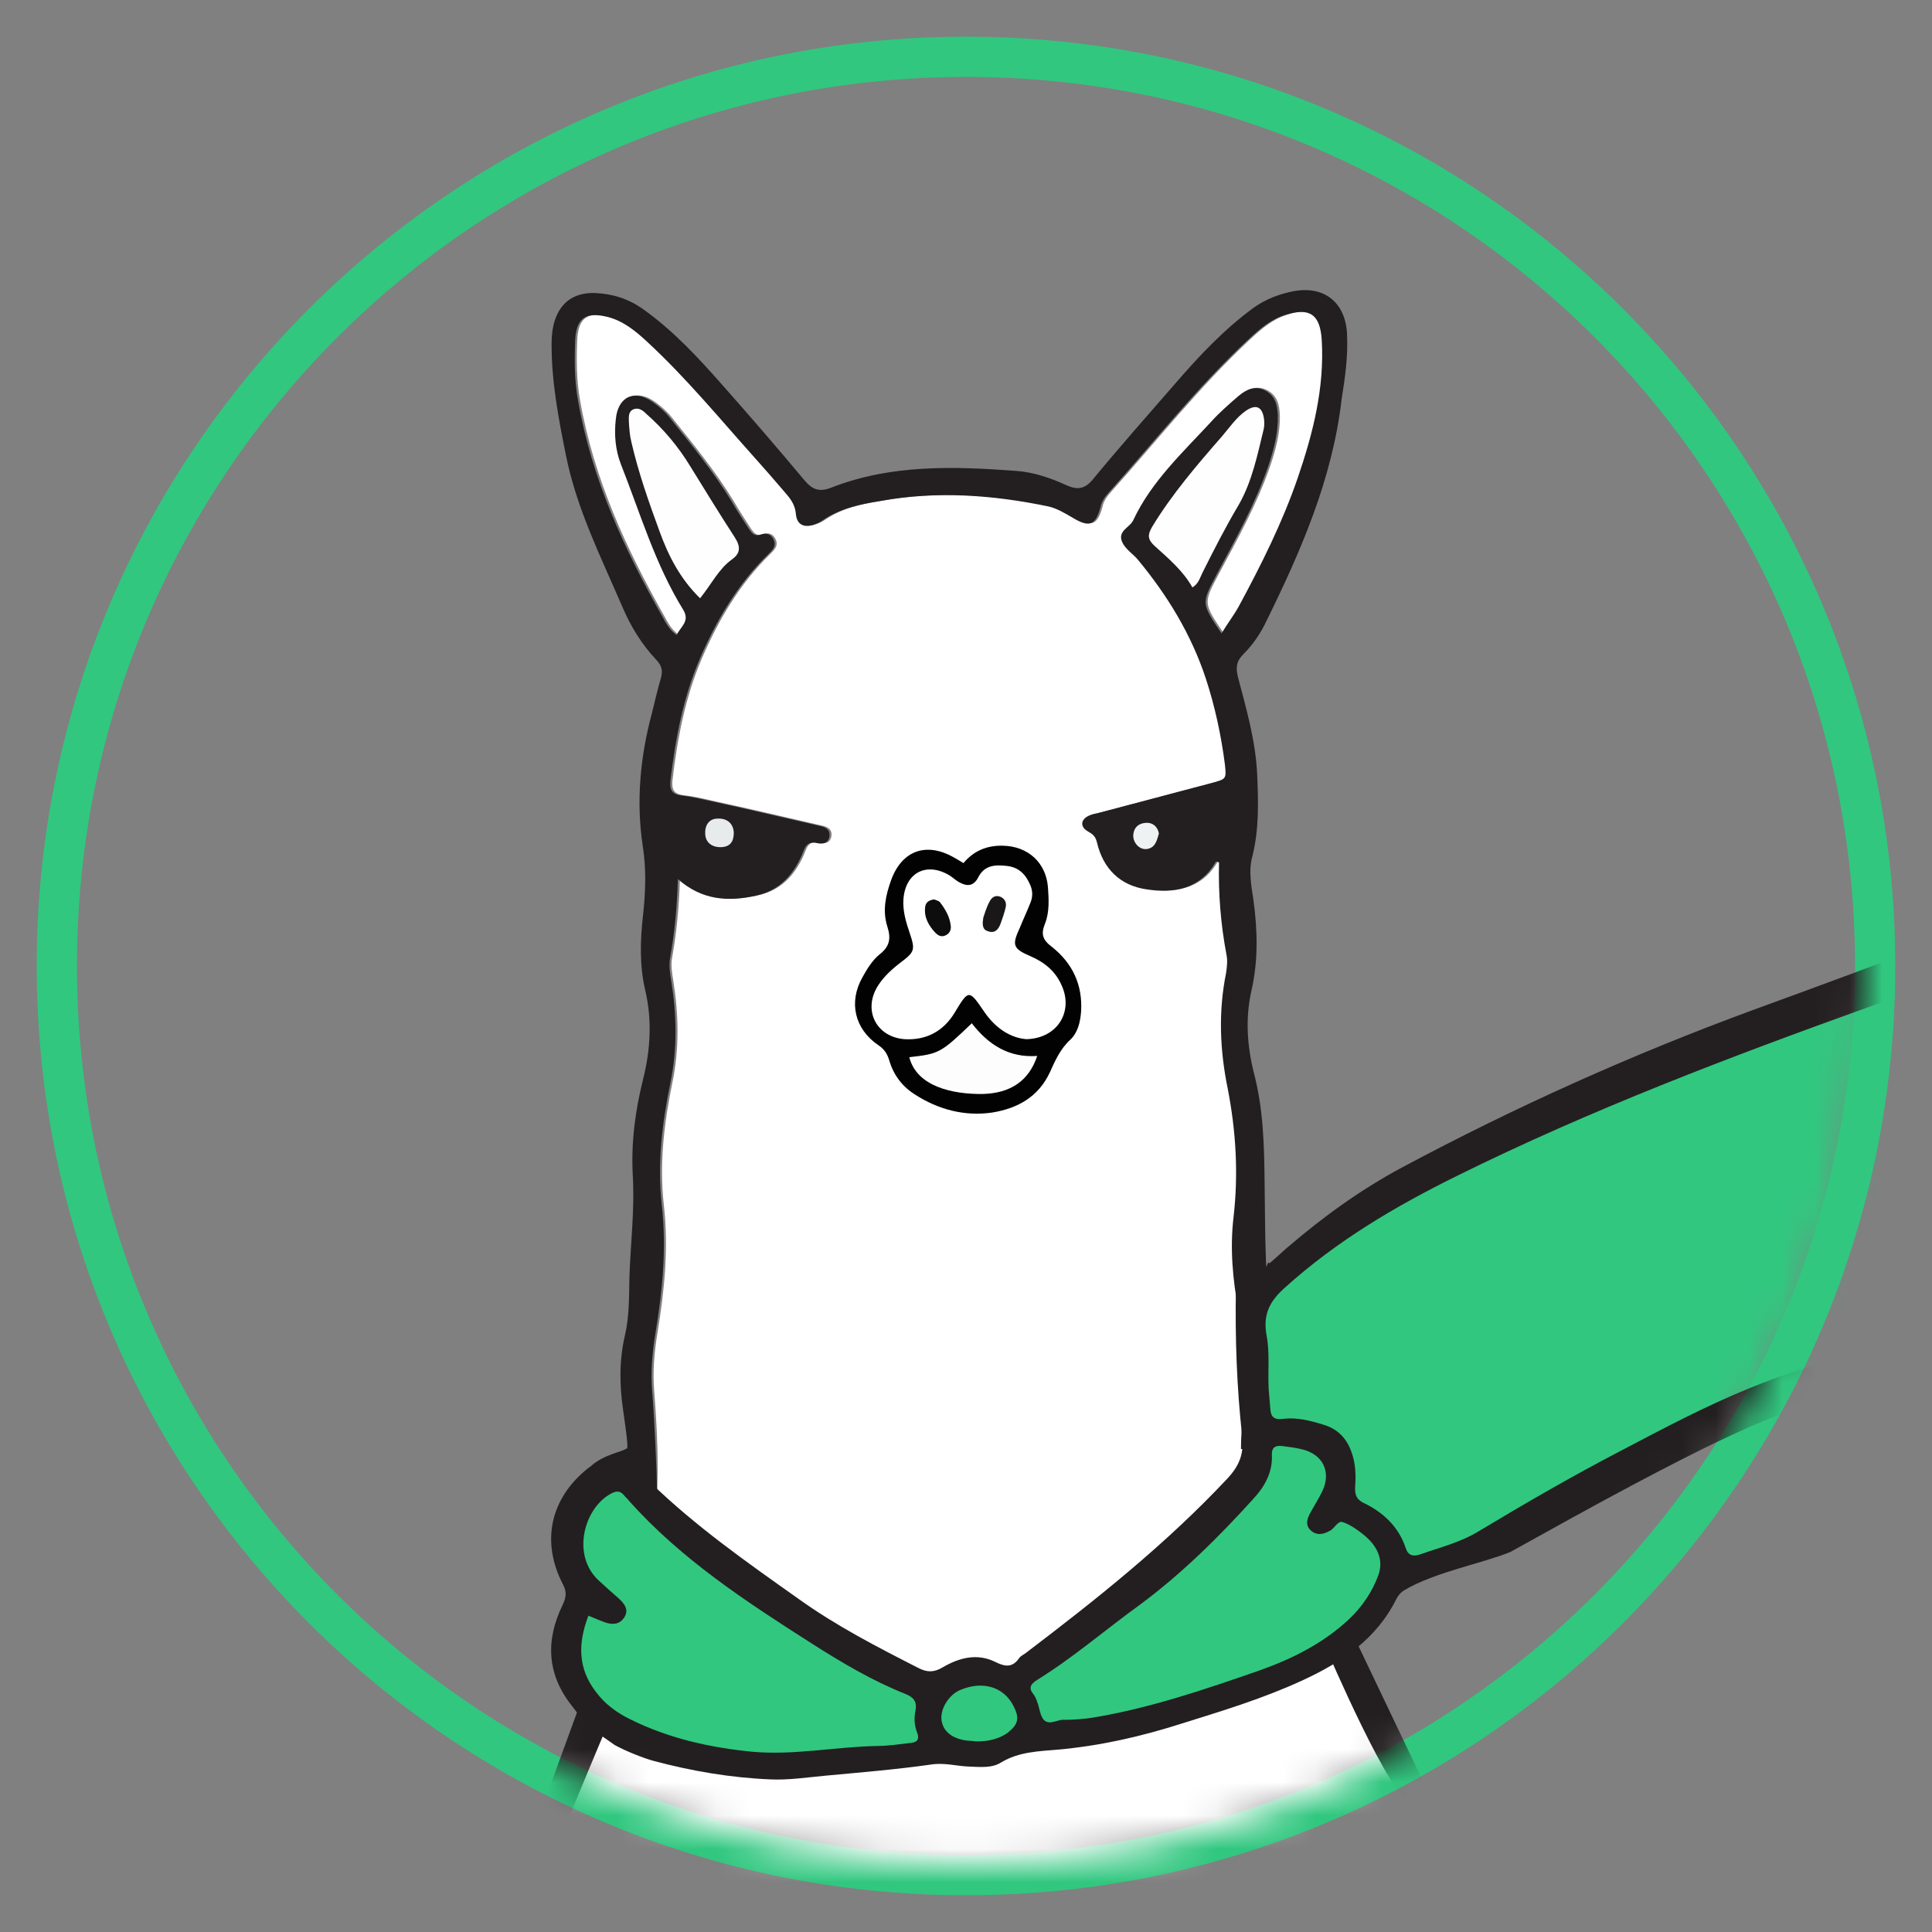 <svg width="58" height="58" viewBox="0 0 58 58" fill="none" xmlns="http://www.w3.org/2000/svg">
<rect x="0" y="0" width="58" height="58" fill="#808080" stroke="none"/>
<path d="M56.294 28.999C56.294 44.073 44.074 56.293 29 56.293C13.926 56.293 1.706 44.073 1.706 28.999C1.706 13.925 13.926 1.705 29 1.705C44.074 1.705 56.294 13.925 56.294 28.999Z" stroke="#31C77F" stroke-width="1.208"/>
<mask id="mask0_821_97" style="mask-type:alpha" maskUnits="userSpaceOnUse" x="2" y="2" width="54" height="54">
<path d="M53.974 28.997C53.974 42.788 42.794 53.968 29.003 53.968C15.211 53.968 4.031 42.788 4.031 28.997C4.031 15.206 15.211 4.025 29.003 4.025C42.794 4.025 53.974 15.206 53.974 28.997Z" fill="#31C77F" stroke="#31C77F" stroke-width="4.027"/>
</mask>
<g mask="url(#mask0_821_97)">
<path d="M16.869 55.112C17.08 53.051 19.666 49.227 19.554 47.166C19.541 46.818 19.554 46.47 19.603 46.123C19.815 44.67 19.753 43.217 19.641 41.777C19.591 41.181 19.641 40.597 19.74 40.001C19.951 38.723 20.076 37.456 19.927 36.152C19.79 34.923 19.939 33.694 20.188 32.49C20.399 31.471 20.374 30.453 20.212 29.435C20.175 29.212 20.138 28.976 20.175 28.765C20.312 28.008 20.386 27.238 20.411 26.381C21.145 27.027 21.928 27.064 22.761 26.877C23.444 26.728 23.855 26.282 24.128 25.673C24.215 25.475 24.252 25.226 24.588 25.301C24.75 25.338 24.936 25.313 24.961 25.09C24.986 24.878 24.824 24.816 24.65 24.779C23.618 24.543 22.574 24.295 21.543 24.072C21.207 23.997 20.859 23.91 20.523 23.873C20.225 23.836 20.163 23.699 20.188 23.426C20.337 22.159 20.573 20.918 21.083 19.738C21.58 18.596 22.214 17.516 23.121 16.634C23.233 16.522 23.37 16.398 23.295 16.212C23.221 16.026 23.072 15.976 22.897 16.038C22.711 16.1 22.636 16.001 22.549 15.877C22.375 15.604 22.189 15.33 22.027 15.045C21.48 14.151 20.821 13.344 20.163 12.524C20.026 12.351 19.852 12.201 19.666 12.065C19.106 11.668 18.609 11.891 18.547 12.586C18.497 13.033 18.534 13.493 18.696 13.915C19.28 15.393 19.728 16.932 20.573 18.298C20.784 18.646 20.486 18.807 20.374 19.055C20.163 18.906 20.051 18.695 19.951 18.509C18.795 16.473 17.826 14.362 17.416 12.028C17.304 11.419 17.304 10.799 17.329 10.19C17.366 9.52 17.664 9.346 18.311 9.507C18.783 9.631 19.143 9.929 19.491 10.252C20.672 11.345 21.679 12.574 22.748 13.766C23.034 14.089 23.32 14.412 23.593 14.734C23.767 14.933 23.929 15.119 23.954 15.417C23.979 15.753 24.215 15.852 24.526 15.728C24.6 15.703 24.675 15.666 24.75 15.616C25.271 15.256 25.856 15.132 26.477 15.032C28.18 14.722 29.858 14.846 31.536 15.194C31.797 15.256 32.021 15.393 32.257 15.529C32.767 15.839 32.953 15.765 33.103 15.194C33.14 15.032 33.239 14.896 33.351 14.772C34.731 13.232 36.011 11.605 37.528 10.19C37.863 9.88 38.199 9.582 38.647 9.445C39.38 9.209 39.691 9.433 39.74 10.19C39.827 11.63 39.479 12.996 39.019 14.337C38.559 15.678 37.925 16.945 37.254 18.186C37.105 18.459 36.919 18.695 36.732 19.006C36.123 18.099 36.123 18.112 36.583 17.242C37.155 16.175 37.739 15.132 38.137 13.977C38.298 13.493 38.435 12.996 38.423 12.475C38.41 12.152 38.348 11.866 38.025 11.705C37.714 11.556 37.465 11.692 37.242 11.879C36.968 12.115 36.682 12.363 36.434 12.636C35.576 13.567 34.631 14.436 34.084 15.604C33.985 15.827 33.6 15.926 33.749 16.262C33.848 16.485 34.084 16.622 34.234 16.808C35.116 17.876 35.825 19.043 36.26 20.359C36.533 21.191 36.72 22.06 36.832 22.929C36.881 23.376 36.881 23.376 36.421 23.5C35.29 23.798 34.172 24.096 33.04 24.394C32.941 24.419 32.841 24.431 32.742 24.481C32.506 24.593 32.481 24.804 32.705 24.941C32.854 25.027 32.941 25.077 32.991 25.276C33.177 26.07 33.687 26.579 34.495 26.691C35.303 26.815 36.061 26.679 36.533 25.909C36.558 25.859 36.571 25.834 36.658 25.884C36.633 26.803 36.707 27.734 36.881 28.653C36.919 28.827 36.894 29.025 36.869 29.199C36.633 30.366 36.682 31.521 36.919 32.676C37.167 33.955 37.242 35.234 37.093 36.525C36.981 37.468 37.068 38.412 37.242 39.331C37.441 40.374 37.49 41.404 37.379 42.447C37.267 43.515 37.304 44.571 37.416 45.638C37.49 46.309 40.412 49.102 40.374 49.785C40.934 50.754 41.655 52.604 42.351 53.498L40.9 55.694L30.104 57.594L20.411 56.694L16.869 55.112Z" fill="white"/>
<path d="M84.101 31.591C83.517 31.145 82.846 30.822 82.187 30.486C80.099 29.431 77.961 28.512 75.823 27.593C73.859 26.749 72.118 25.594 70.664 24.018C70.44 23.782 70.192 23.558 69.943 23.347C69.632 23.074 69.284 23.049 68.911 23.235C68.389 23.496 67.867 23.769 67.37 24.08C66.662 24.514 65.468 25.16 64.71 25.508C60.77 27.345 56.692 28.835 52.615 30.325C48.998 31.654 45.493 33.23 42.099 35.043C40.844 35.714 39.7 36.546 38.631 37.465C38.457 37.613 38.283 37.787 38.109 37.924C38.097 37.911 38.084 37.911 38.072 37.899C38.022 38.048 37.91 38.184 37.761 38.247C37.699 38.495 37.513 38.706 37.177 38.706C37.152 38.706 37.127 38.706 37.102 38.706C37.078 40.171 37.127 41.636 37.289 43.101C37.351 43.635 37.214 43.995 36.842 44.393C35.002 46.354 32.926 48.006 30.8 49.62C30.738 49.669 30.651 49.707 30.601 49.769C30.402 50.067 30.179 50.042 29.88 49.893C29.334 49.62 28.787 49.769 28.302 50.054C28.028 50.216 27.829 50.203 27.581 50.079C26.338 49.446 25.107 48.813 23.964 47.993C22.422 46.901 20.881 45.821 19.526 44.505C19.364 44.355 19.253 44.194 19.191 44.032C19.166 44.02 19.128 44.008 19.104 43.995C19.091 43.995 19.091 43.995 19.079 43.983C18.805 43.871 19.253 43.486 18.954 43.437C18.892 43.461 18.842 43.474 18.78 43.499C18.706 43.573 18.146 43.66 17.761 43.995C17.736 44.02 17.699 44.045 17.662 44.07C16.518 44.976 16.232 46.28 16.903 47.571C17.027 47.807 16.99 47.968 16.891 48.18C16.369 49.247 16.419 50.278 17.177 51.221C17.376 51.482 17.562 51.755 17.835 51.954L18.457 52.389C18.817 52.587 19.34 52.786 19.613 52.861C20.769 53.171 21.938 53.369 23.131 53.419C23.678 53.444 24.237 53.357 24.784 53.307C25.841 53.208 26.91 53.121 27.954 52.972C28.352 52.91 28.724 53.022 29.097 53.034C29.433 53.047 29.781 53.084 30.054 52.91C30.589 52.587 31.186 52.575 31.757 52.525C33.025 52.413 34.268 52.128 35.474 51.743C36.705 51.358 37.935 50.986 39.116 50.439C40.297 49.893 41.329 49.198 41.925 47.993C41.987 47.882 42.05 47.807 42.149 47.745C43.056 47.199 44.536 46.925 45.344 46.59C46.599 45.895 47.842 45.2 49.11 44.529C50.9 43.586 52.702 42.654 54.641 42.021C57.923 40.928 61.316 40.382 64.735 39.96C65.99 39.799 67.258 39.699 68.501 39.389C70.651 38.843 72.727 38.098 74.828 37.427C75.524 37.204 76.233 36.98 76.904 36.682C79.005 35.763 81.018 34.658 83.032 33.578C83.405 33.379 83.765 33.131 84.113 32.87C84.71 32.398 84.698 32.051 84.101 31.591Z" fill="#231F20"/>
<path d="M40.438 10.014C40.388 9.07 39.742 8.561 38.809 8.747C38.386 8.834 37.989 8.983 37.628 9.244C36.746 9.889 36 10.684 35.291 11.503C34.459 12.46 33.613 13.416 32.805 14.396C32.557 14.694 32.333 14.707 32.022 14.57C31.538 14.347 31.028 14.173 30.494 14.136C28.629 13.999 26.764 13.937 24.974 14.632C24.601 14.781 24.39 14.707 24.142 14.409C23.346 13.453 22.526 12.509 21.693 11.566C20.959 10.734 20.214 9.927 19.306 9.281C18.871 8.971 18.399 8.822 17.877 8.797C17.218 8.772 16.783 9.095 16.621 9.74C16.572 9.939 16.559 10.15 16.559 10.349C16.559 11.479 16.77 12.584 16.994 13.689C17.317 15.29 18.051 16.743 18.685 18.221C18.933 18.804 19.269 19.351 19.704 19.81C19.866 19.984 19.903 20.133 19.841 20.356C19.741 20.704 19.654 21.064 19.567 21.424C19.219 22.728 19.095 24.056 19.294 25.385C19.406 26.093 19.381 26.763 19.306 27.458C19.219 28.216 19.194 28.961 19.368 29.718C19.58 30.612 19.53 31.506 19.306 32.4C19.07 33.343 18.946 34.287 18.995 35.256C19.058 36.286 18.933 37.304 18.896 38.322C18.884 38.919 18.896 39.515 18.759 40.098C18.585 40.843 18.598 41.6 18.71 42.358C18.921 43.835 18.784 43.115 18.846 44.009C19.12 44.009 19.443 44.866 19.729 44.853C19.716 44.158 19.642 42.482 19.58 41.787C19.53 41.191 19.58 40.607 19.679 40.011C19.89 38.732 20.015 37.466 19.866 36.162C19.729 34.933 19.878 33.704 20.127 32.499C20.338 31.481 20.313 30.463 20.151 29.445C20.114 29.221 20.077 28.985 20.114 28.774C20.251 28.017 20.325 27.247 20.35 26.39C21.084 27.036 21.867 27.073 22.7 26.887C23.383 26.738 23.794 26.291 24.067 25.683C24.154 25.484 24.191 25.236 24.527 25.31C24.688 25.348 24.875 25.323 24.9 25.099C24.925 24.888 24.763 24.826 24.589 24.789C23.557 24.553 22.513 24.305 21.481 24.081C21.146 24.007 20.798 23.92 20.462 23.882C20.164 23.845 20.102 23.709 20.127 23.435C20.276 22.169 20.512 20.927 21.021 19.748C21.519 18.605 22.153 17.525 23.06 16.644C23.172 16.532 23.309 16.408 23.234 16.222C23.16 16.035 23.01 15.986 22.836 16.048C22.65 16.11 22.575 16.011 22.488 15.886C22.314 15.613 22.128 15.34 21.966 15.055C21.419 14.161 20.76 13.354 20.102 12.534C19.965 12.36 19.791 12.211 19.604 12.075C19.045 11.677 18.548 11.901 18.486 12.596C18.436 13.043 18.473 13.502 18.635 13.925C19.219 15.402 19.667 16.942 20.512 18.308C20.723 18.655 20.425 18.817 20.313 19.065C20.102 18.916 19.99 18.705 19.89 18.519C18.734 16.482 17.765 14.372 17.355 12.037C17.243 11.429 17.243 10.808 17.268 10.2C17.305 9.529 17.603 9.355 18.25 9.517C18.722 9.641 19.082 9.939 19.43 10.262C20.611 11.354 21.618 12.584 22.687 13.776C22.973 14.098 23.259 14.421 23.532 14.744C23.706 14.943 23.868 15.129 23.893 15.427C23.918 15.762 24.154 15.861 24.465 15.737C24.539 15.713 24.614 15.675 24.688 15.626C25.211 15.266 25.795 15.141 26.416 15.042C28.119 14.732 29.797 14.856 31.475 15.204C31.736 15.265 31.96 15.402 32.196 15.539C32.706 15.849 32.892 15.775 33.042 15.204C33.079 15.042 33.178 14.905 33.29 14.781C34.67 13.242 35.95 11.615 37.467 10.2C37.802 9.889 38.138 9.591 38.585 9.455C39.319 9.219 39.63 9.442 39.679 10.2C39.766 11.64 39.418 13.006 38.959 14.347C38.498 15.688 37.864 16.954 37.193 18.196C37.044 18.469 36.858 18.705 36.671 19.015C36.062 18.109 36.062 18.121 36.522 17.252C37.094 16.184 37.678 15.141 38.076 13.987C38.237 13.502 38.374 13.006 38.362 12.484C38.349 12.162 38.287 11.876 37.964 11.714C37.653 11.566 37.405 11.702 37.181 11.888C36.907 12.124 36.621 12.373 36.373 12.646C35.515 13.577 34.57 14.446 34.023 15.613C33.924 15.837 33.539 15.936 33.688 16.271C33.787 16.495 34.023 16.631 34.173 16.818C35.055 17.886 35.764 19.052 36.199 20.369C36.472 21.201 36.659 22.07 36.771 22.939C36.82 23.386 36.82 23.386 36.36 23.51C35.229 23.808 34.111 24.106 32.979 24.404C32.88 24.429 32.781 24.441 32.681 24.491C32.445 24.602 32.42 24.814 32.644 24.95C32.793 25.037 32.88 25.087 32.93 25.285C33.116 26.08 33.626 26.589 34.434 26.701C35.242 26.825 36 26.689 36.472 25.919C36.497 25.869 36.51 25.844 36.596 25.894C36.572 26.813 36.646 27.744 36.82 28.663C36.858 28.837 36.833 29.035 36.808 29.209C36.572 30.376 36.621 31.531 36.858 32.686C37.106 33.964 37.181 35.243 37.032 36.535C36.92 37.478 37.007 38.422 37.181 39.341C37.38 40.383 37.429 41.414 37.318 42.457C37.28 42.805 37.255 43.152 37.255 43.5C37.541 43.513 37.827 43.525 38.113 43.537C38.126 43.364 38.138 43.177 38.163 43.003C38.275 42.01 38.411 41.029 38.225 40.011C37.952 38.521 37.989 36.994 37.964 35.479C37.952 34.386 37.927 33.319 37.653 32.251C37.442 31.431 37.38 30.587 37.566 29.755C37.778 28.837 37.753 27.93 37.628 27.011C37.566 26.589 37.479 26.155 37.591 25.733C37.802 24.901 37.778 24.069 37.74 23.224C37.691 22.231 37.417 21.287 37.169 20.344C37.094 20.058 37.106 19.86 37.33 19.636C37.616 19.351 37.852 19.003 38.026 18.63C39.07 16.507 40.002 14.359 40.276 11.988C40.375 11.367 40.475 10.696 40.438 10.014Z" fill="#231F20"/>
<path d="M83.356 32.364C82.473 32.836 81.69 33.27 80.894 33.68C79.552 34.376 78.185 35.034 76.805 35.654C76.097 35.977 75.363 36.225 74.617 36.449C72.852 36.995 71.1 37.554 69.347 38.088C67.719 38.584 66.016 38.758 64.338 38.969C62.199 39.23 60.074 39.528 57.986 40.037C56.158 40.484 54.331 40.944 52.579 41.651C51.224 42.198 49.943 42.88 48.663 43.551C47.209 44.308 45.792 45.128 44.387 45.972C43.84 46.307 43.219 46.456 42.622 46.668C42.423 46.73 42.274 46.705 42.199 46.469C41.988 45.836 41.528 45.401 40.931 45.116C40.708 45.004 40.67 44.855 40.683 44.619C40.708 44.271 40.695 43.923 40.571 43.588C40.422 43.166 40.148 42.893 39.726 42.769C39.328 42.645 38.93 42.545 38.52 42.595C38.246 42.632 38.147 42.533 38.135 42.285C38.122 42.086 38.097 41.875 38.085 41.676C38.06 41.142 38.122 40.596 38.023 40.087C37.911 39.466 38.11 39.069 38.57 38.659C40.123 37.256 41.889 36.213 43.753 35.294C47.743 33.32 51.895 31.743 56.072 30.241C59.738 28.925 63.318 27.41 66.811 25.697C67.619 25.299 68.39 24.827 69.16 24.368C69.397 24.231 69.546 24.231 69.72 24.467C71.149 26.33 73.088 27.497 75.189 28.416C77.501 29.421 79.776 30.502 82.026 31.607C82.448 31.805 82.859 32.078 83.356 32.364Z" fill="#31C77F"/>
<path d="M17.665 48.504C17.863 48.591 18 48.641 18.125 48.691C18.348 48.777 18.584 48.79 18.734 48.566C18.895 48.331 18.746 48.144 18.572 47.983C18.373 47.809 18.174 47.635 17.975 47.449C17.168 46.704 17.515 45.351 18.274 44.879C18.46 44.767 18.597 44.717 18.746 44.904C18.783 44.953 18.833 44.99 18.87 45.04C20.436 46.803 22.401 48.082 24.364 49.336C25.26 49.907 26.179 50.454 27.174 50.851C27.422 50.95 27.534 51.075 27.485 51.348C27.435 51.571 27.447 51.795 27.534 52.018C27.621 52.254 27.497 52.316 27.298 52.328C26.975 52.366 26.652 52.416 26.316 52.416C25.073 52.44 23.83 52.701 22.587 52.589C21.319 52.465 20.088 52.192 18.933 51.621C18.522 51.422 18.162 51.161 17.888 50.789C17.354 50.094 17.341 49.349 17.665 48.504Z" fill="#31C77F"/>
<path d="M31.955 51.63C31.769 51.605 31.52 51.804 31.346 51.642C31.222 51.518 31.209 51.27 31.135 51.084C31.11 51.009 31.073 50.922 31.023 50.86C30.849 50.649 30.973 50.537 31.147 50.425C32.229 49.755 33.186 48.923 34.217 48.178C35.473 47.247 36.579 46.154 37.623 44.999C37.959 44.64 38.207 44.205 38.183 43.684C38.17 43.472 38.27 43.386 38.481 43.41C38.68 43.435 38.891 43.46 39.09 43.51C39.711 43.659 39.972 44.18 39.699 44.764C39.587 44.999 39.438 45.223 39.314 45.459C39.227 45.633 39.189 45.807 39.363 45.956C39.525 46.092 39.699 46.068 39.873 45.981C39.885 45.968 39.91 45.968 39.923 45.956C40.072 45.881 40.159 45.645 40.308 45.695C40.532 45.769 40.743 45.919 40.93 46.068C41.377 46.428 41.539 46.85 41.377 47.297C41.191 47.793 40.892 48.24 40.495 48.613C39.711 49.345 38.779 49.805 37.797 50.153C36.156 50.724 34.516 51.282 32.788 51.568C32.527 51.605 32.253 51.63 31.955 51.63Z" fill="#31C77F"/>
<path d="M21.017 17.961C20.408 17.365 20.06 16.67 19.799 15.95C19.476 15.068 19.165 14.187 18.954 13.268C18.904 13.069 18.892 12.87 18.879 12.659C18.879 12.523 18.854 12.361 19.016 12.287C19.178 12.225 19.302 12.324 19.401 12.423C19.924 12.883 20.371 13.417 20.731 14.013C21.167 14.72 21.602 15.428 22.061 16.136C22.235 16.409 22.235 16.608 21.974 16.794C21.577 17.079 21.366 17.526 21.017 17.961Z" fill="#FEFEFE"/>
<path d="M35.797 17.635C35.511 17.126 35.076 16.766 34.653 16.381C34.442 16.182 34.454 16.046 34.591 15.81C35.188 14.829 35.933 13.96 36.692 13.091C36.915 12.83 37.114 12.532 37.4 12.333C37.711 12.122 37.897 12.209 37.947 12.582C37.959 12.681 37.959 12.793 37.935 12.892C37.748 13.662 37.587 14.457 37.189 15.152C36.791 15.822 36.443 16.505 36.095 17.201C36.02 17.349 35.983 17.523 35.797 17.635Z" fill="#FEFEFE"/>
<path d="M29.285 52.277C29.223 52.264 29.111 52.264 29.012 52.252C28.577 52.19 28.316 51.979 28.266 51.644C28.216 51.308 28.49 50.861 28.85 50.725C29.522 50.451 30.143 50.65 30.429 51.221C30.615 51.581 30.566 51.768 30.255 52.016C30.019 52.19 29.683 52.289 29.285 52.277Z" fill="#31C77F"/>
<path d="M21.656 25.432C21.37 25.444 21.171 25.283 21.171 25.022C21.159 24.749 21.308 24.575 21.544 24.575C21.83 24.562 22.016 24.724 22.029 24.997C22.029 25.27 21.917 25.419 21.656 25.432Z" fill="#E7EBEB"/>
<path d="M34.791 25.025C34.729 25.224 34.692 25.434 34.456 25.484C34.232 25.534 34.021 25.323 34.021 25.087C34.033 24.838 34.182 24.714 34.406 24.702C34.605 24.69 34.754 24.814 34.791 25.025Z" fill="#EFF2F2"/>
<path d="M28.924 25.911C29.235 25.538 29.633 25.377 30.105 25.389C30.851 25.402 31.398 25.886 31.46 26.631C31.485 26.991 31.51 27.376 31.373 27.724C31.249 28.034 31.286 28.208 31.585 28.431C32.194 28.916 32.505 29.561 32.455 30.368C32.43 30.691 32.355 31.001 32.132 31.212C31.833 31.486 31.672 31.846 31.523 32.181C31.174 32.938 30.541 33.274 29.795 33.398C28.962 33.522 28.166 33.311 27.458 32.852C27.085 32.616 26.824 32.268 26.7 31.846C26.637 31.635 26.55 31.498 26.364 31.374C25.655 30.89 25.469 30.083 25.892 29.338C26.028 29.089 26.19 28.829 26.401 28.655C26.724 28.406 26.749 28.158 26.637 27.811C26.488 27.339 26.588 26.879 26.749 26.432C27.072 25.526 27.818 25.265 28.651 25.75C28.726 25.787 28.813 25.849 28.924 25.911Z" fill="#030202"/>
<path d="M30.813 31.197C30.341 31.16 29.894 30.874 29.558 30.39C29.085 29.695 29.085 29.695 28.651 30.415C28.315 30.961 27.805 31.234 27.159 31.197C26.301 31.135 25.891 30.316 26.363 29.583C26.538 29.31 26.786 29.086 27.047 28.888C27.457 28.577 27.482 28.515 27.308 28.006C27.196 27.671 27.097 27.348 27.122 26.988C27.184 26.206 27.793 25.883 28.464 26.256C28.576 26.317 28.663 26.404 28.762 26.466C29.011 26.615 29.222 26.628 29.372 26.33C29.558 25.97 29.881 25.957 30.217 25.995C30.59 26.032 30.801 26.256 30.938 26.591C31.012 26.777 31 26.951 30.925 27.124C30.826 27.373 30.714 27.609 30.614 27.857C30.378 28.366 30.403 28.478 30.925 28.701C31.36 28.888 31.696 29.161 31.883 29.608C32.218 30.378 31.746 31.172 30.813 31.197Z" fill="white"/>
<path d="M27.297 31.737C28.192 31.638 28.242 31.613 29.174 30.719C29.671 31.365 30.293 31.762 31.138 31.7C30.89 32.445 30.343 32.817 29.51 32.842C28.59 32.854 27.521 32.618 27.297 31.737Z" fill="#FDFDFD"/>
<path d="M28.046 27C28.084 27.025 28.183 27.038 28.22 27.087C28.382 27.298 28.519 27.534 28.544 27.807C28.556 27.931 28.494 28.043 28.357 28.093C28.245 28.13 28.158 28.08 28.084 28.006C27.885 27.795 27.736 27.546 27.773 27.236C27.785 27.112 27.86 27.025 28.046 27Z" fill="#0E0D0D"/>
<path d="M29.523 27.534C29.56 27.435 29.61 27.249 29.697 27.087C29.759 26.951 29.871 26.851 30.045 26.926C30.169 26.988 30.219 27.1 30.194 27.224C30.157 27.398 30.095 27.571 30.032 27.745C29.97 27.907 29.858 28.031 29.66 27.956C29.485 27.907 29.485 27.745 29.523 27.534Z" fill="#191717"/>
<path d="M17.453 51.049L16.309 54.178L17.08 54.563C17.08 54.563 18.149 51.968 18.273 51.719C18.385 51.459 17.453 51.049 17.453 51.049Z" fill="#231F20"/>
<path d="M40.3 49.012L39.828 49.521C39.828 49.521 41.792 54.115 42.376 54.127C42.961 54.127 42.588 53.196 42.588 53.196C42.588 53.196 40.872 49.608 40.574 48.975C40.35 48.466 40.3 49.012 40.3 49.012Z" fill="#231F20"/>
</g>
</svg>
